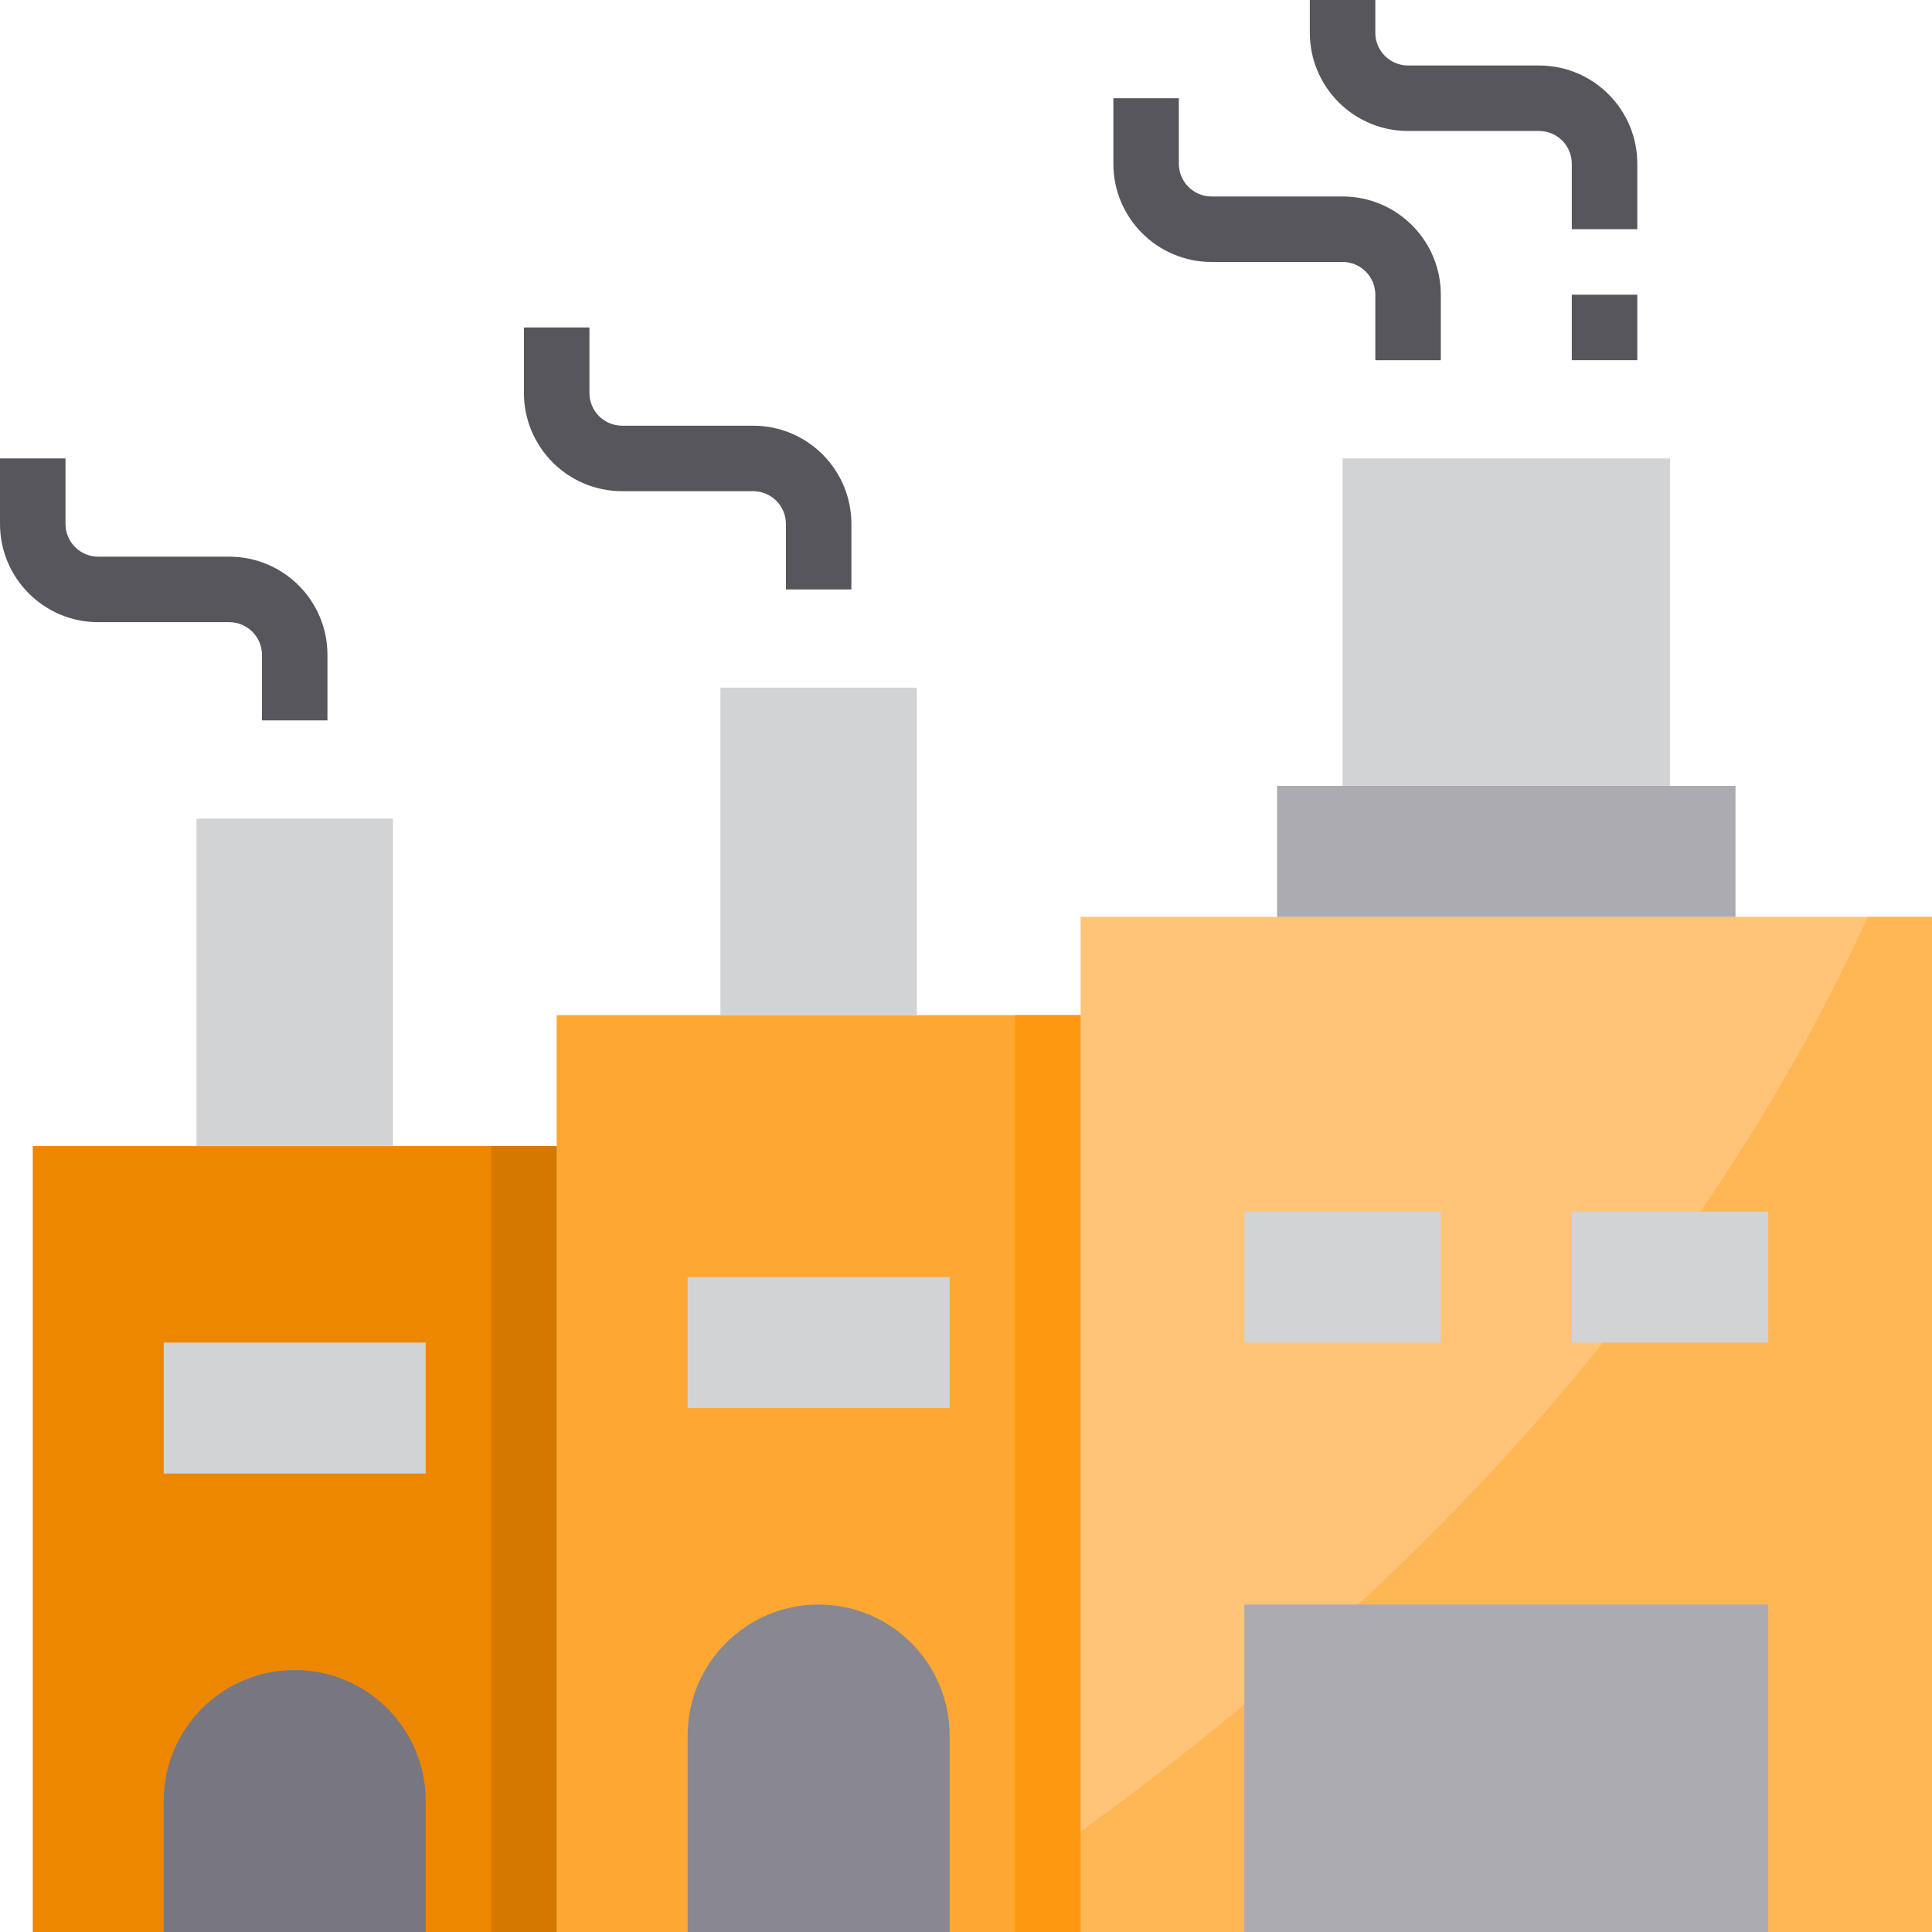 <svg height="472pt" viewBox="0 0 472 472" width="472pt" xmlns="http://www.w3.org/2000/svg"><path d="m264 224h208v248h-208zm0 0" fill="#ffc477"/><path d="m472 224v248h-208v-24.559c75.68-54.723 148.641-128 192.32-223.441zm0 0" fill="#ffb655"/><path d="m136 248h128v224h-128zm0 0" fill="#ffa733"/><path d="m8 280h128v192h-128zm0 0" fill="#ee8700"/><path d="m424 192h-112v32h112zm0 0" fill="#acabb1"/><path d="m328 112h80v80h-80zm0 0" fill="#d1d3d4"/><path d="m176 168h48v80h-48zm0 0" fill="#d1d3d4"/><path d="m48 200h48v80h-48zm0 0" fill="#d1d3d4"/><path d="m200 392c-17.672 0-32 14.328-32 32v48h64v-48c0-17.672-14.328-32-32-32zm0 0" fill="#898890"/><path d="m168 312h64v32h-64zm0 0" fill="#d1d3d4"/><path d="m72 408c-17.672 0-32 14.328-32 32v32h64v-32c0-17.672-14.328-32-32-32zm0 0" fill="#787680"/><path d="m40 328h64v32h-64zm0 0" fill="#d1d3d4"/><path d="m304 392h128v80h-128zm0 0" fill="#acabb1"/><path d="m304 296h48v32h-48zm0 0" fill="#d1d3d4"/><path d="m384 296h48v32h-48zm0 0" fill="#d1d3d4"/><path d="m120 280h16v192h-16zm0 0" fill="#d47800"/><path d="m248 248h16v224h-16zm0 0" fill="#ff9811"/><g fill="#57565c"><path d="m400 56h-16v-16c0-4.418-3.582-8-8-8h-32c-13.254 0-24-10.746-24-24v-8h16v8c0 4.418 3.582 8 8 8h32c13.254 0 24 10.746 24 24zm0 0"/><path d="m352 88h-16v-16c0-4.418-3.582-8-8-8h-32c-13.254 0-24-10.746-24-24v-16h16v16c0 4.418 3.582 8 8 8h32c13.254 0 24 10.746 24 24zm0 0"/><path d="m208 144h-16v-16c0-4.418-3.582-8-8-8h-32c-13.254 0-24-10.746-24-24v-16h16v16c0 4.418 3.582 8 8 8h32c13.254 0 24 10.746 24 24zm0 0"/><path d="m80 176h-16v-16c0-4.418-3.582-8-8-8h-32c-13.254 0-24-10.746-24-24v-16h16v16c0 4.418 3.582 8 8 8h32c13.254 0 24 10.746 24 24zm0 0"/><path d="m384 72h16v16h-16zm0 0"/></g></svg>